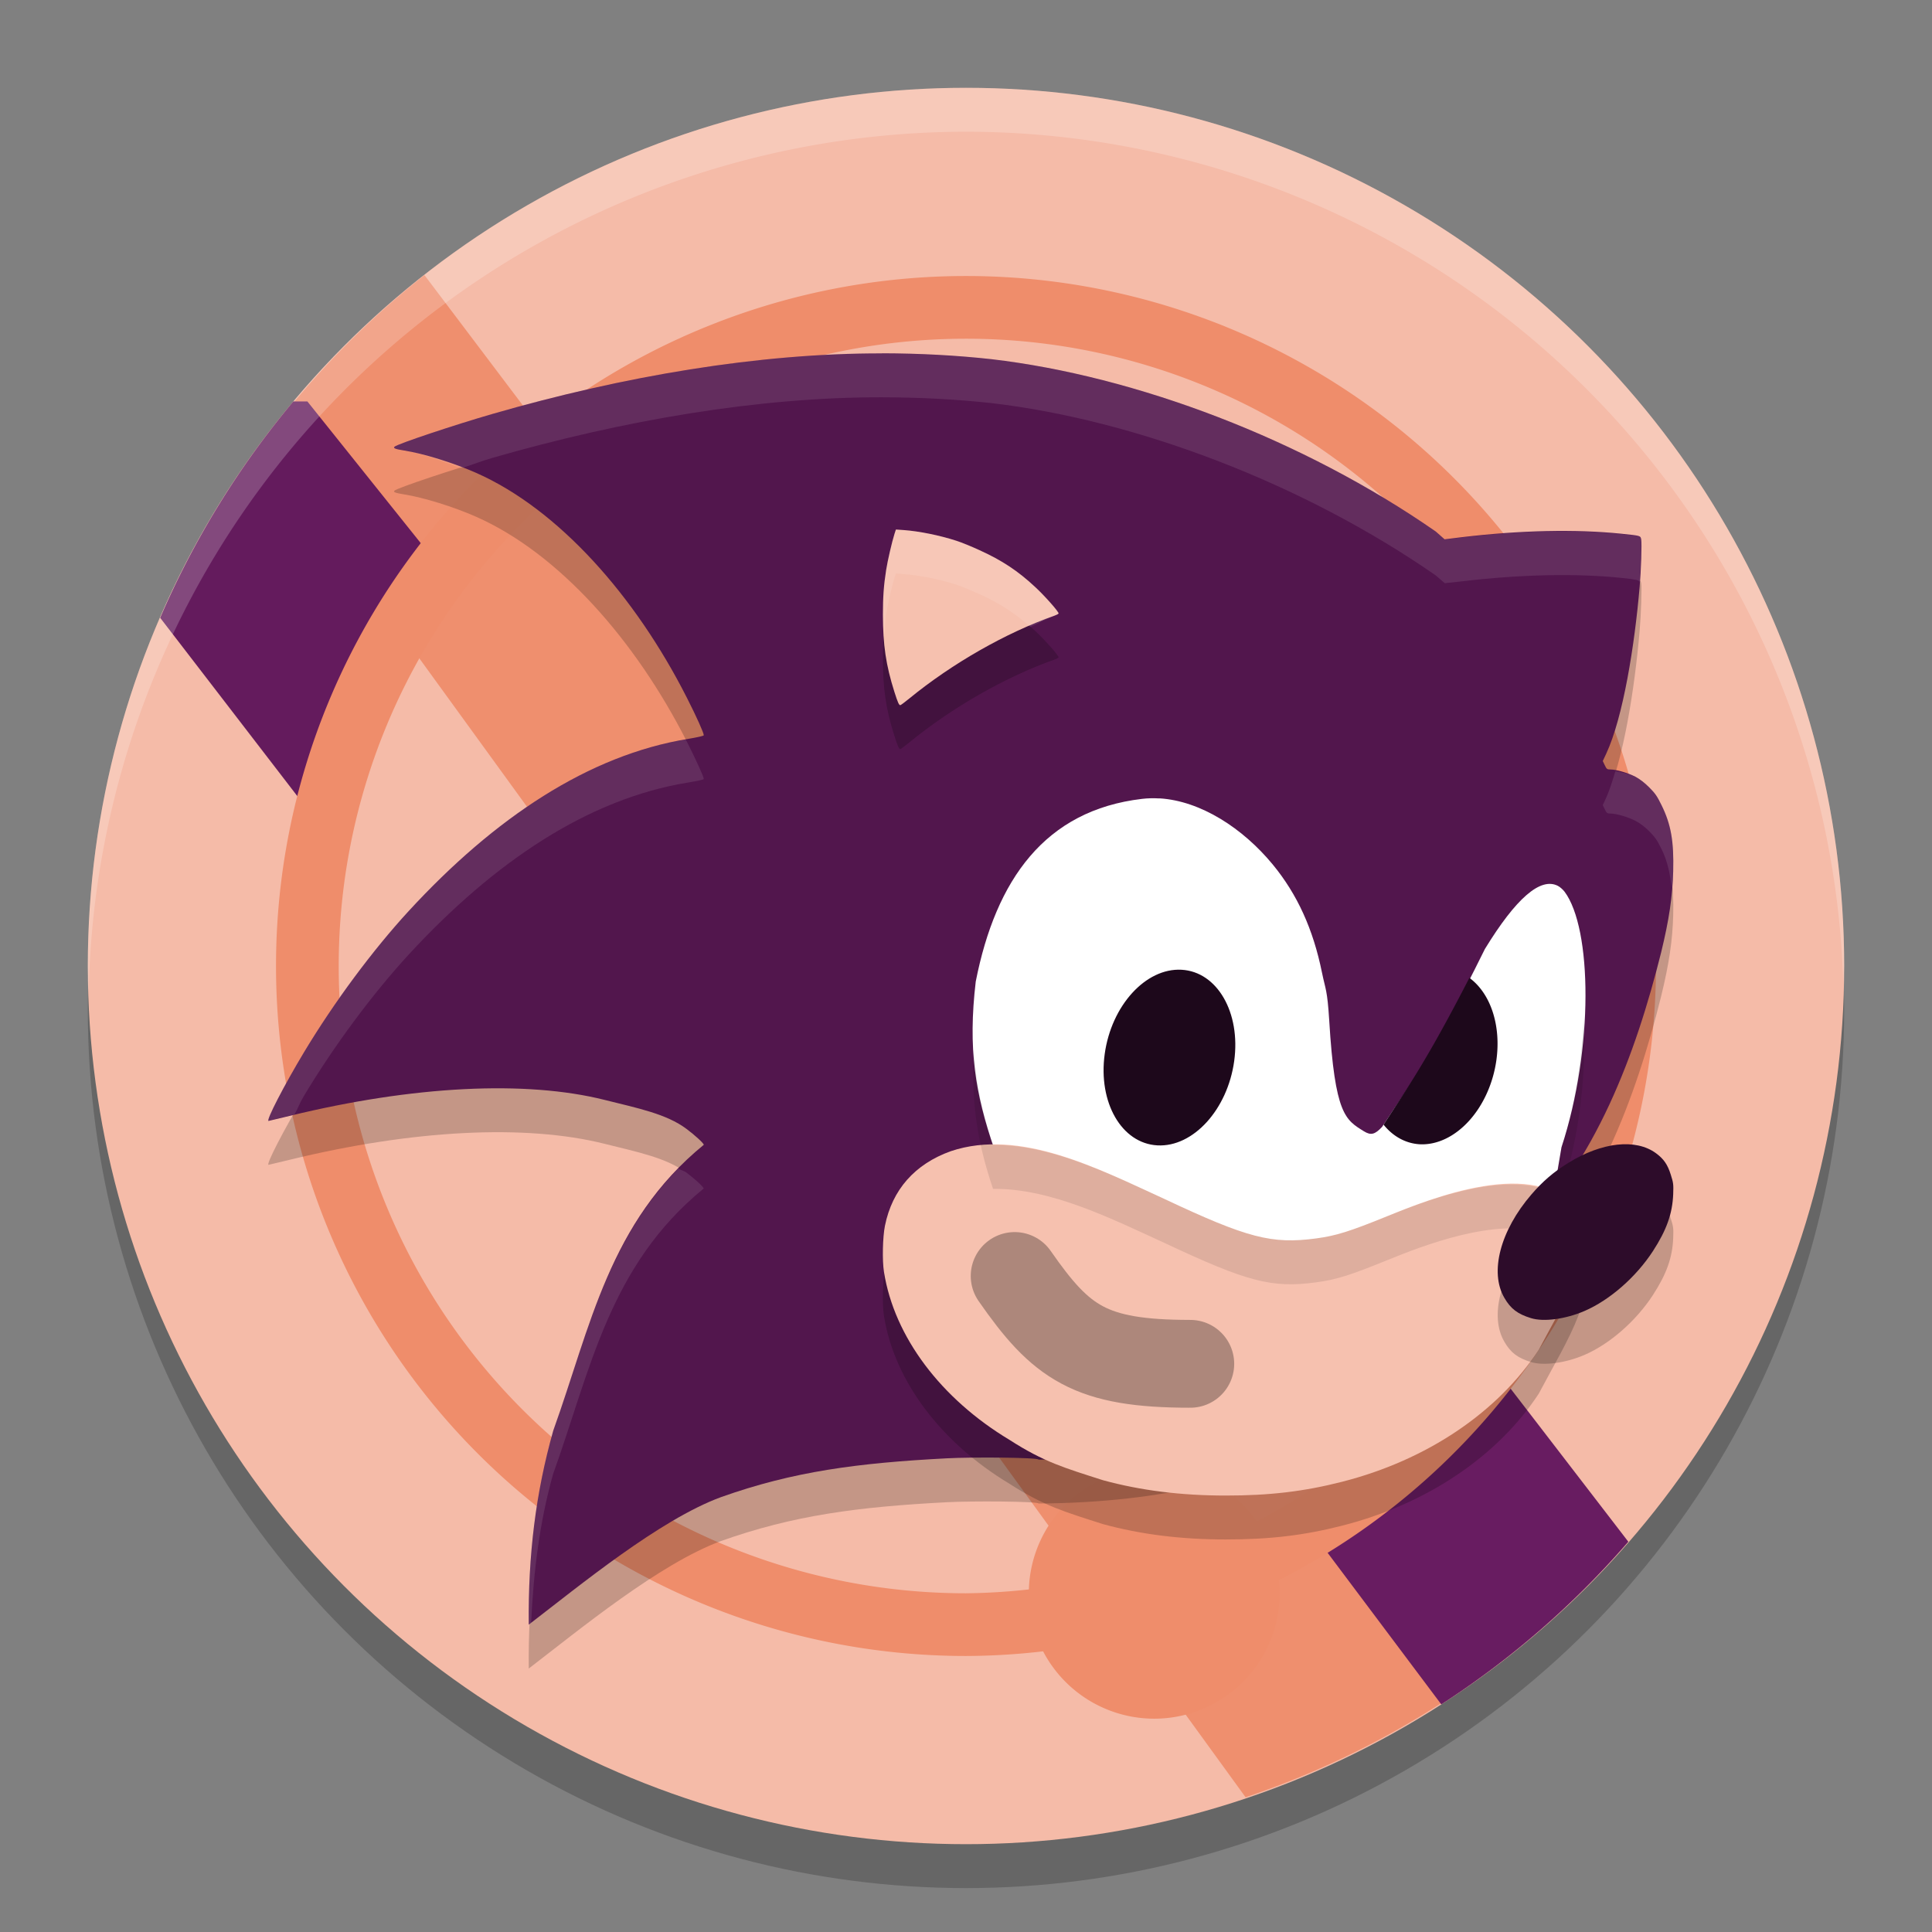 <svg xmlns="http://www.w3.org/2000/svg" width="22" height="22" version="1.1">
 <rect width="100%" height="100%" fill="#808080" stroke="none"/>
 <g transform="translate(-1,-1)">
  <circle style="opacity:0.2" cx="12" cy="12.5" r="10"/>
  <circle style="fill:#f5bba8" cx="12" cy="12" r="10"/>
  <path style="fill:#ef8f6e" d="M 5.833,4.132 A 10,10 0 0 0 3.989,6.035 L 15.184,21.466 a 10,10 0 0 0 2.69,-1.388 z"/>
  <path style="fill:#681c61" d="m 18.071,16.643 -2.143,1.786 1.484,1.979 a 10,10 0 0 0 2.13,-1.852 z"/>
  <path style="fill:#641b5d" d="M 4.341,5.571 A 10,10 0 0 0 2.824,8.035 L 4.5,10.214 5.929,7.357 4.5,5.571 Z"/>
  <path style="fill:#ef8d6b" d="M 12,4.143 A 7.857,7.857 0 0 0 4.143,12 7.857,7.857 0 0 0 12,19.857 a 7.857,7.857 0 0 0 0.878,-0.053 1.429,1.429 0 0 0 1.265,0.767 1.429,1.429 0 0 0 1.429,-1.429 A 1.429,1.429 0 0 0 15.562,18.994 7.857,7.857 0 0 0 19.857,12 7.857,7.857 0 0 0 12,4.143 Z m 0,0.714 A 7.143,7.143 0 0 1 19.143,12 7.143,7.143 0 0 1 15.312,18.325 1.429,1.429 0 0 0 14.143,17.714 1.429,1.429 0 0 0 12.716,19.099 7.143,7.143 0 0 1 12,19.143 7.143,7.143 0 0 1 4.857,12 7.143,7.143 0 0 1 12,4.857 Z"/>
  <path style="opacity:0.2" d="m 11.045,5.524 c -1.404,-0.003 -2.947,0.259 -4.442,0.691 -0.426,0.123 -1.08,0.341 -1.111,0.372 -0.017,0.016 0.01,0.027 0.1,0.041 0.233,0.037 0.574,0.143 0.831,0.257 0.934,0.414 1.808,1.395 2.399,2.561 0.109,0.214 0.192,0.4 0.192,0.426 0,0.008 -0.068,0.023 -0.179,0.042 -1.129,0.184 -2.201,0.895 -3.182,1.961 -0.411,0.447 -0.847,1.035 -1.189,1.603 -0.231,0.384 -0.438,0.786 -0.406,0.786 0.002,0 0.112,-0.026 0.243,-0.058 1.403,-0.342 2.685,-0.407 3.585,-0.181 0.38,0.095 0.702,0.159 0.93,0.329 0.098,0.073 0.198,0.165 0.198,0.182 -1.079,0.881 -1.288,2.07 -1.714,3.254 C 7.1,18.498 7.013,19.21 7.021,20 7.598,19.557 8.511,18.805 9.21,18.548 10.034,18.255 10.767,18.159 11.783,18.106 c 0.282,-0.015 1.033,-0.011 1.044,0.015 2.887,-0.021 4.214,-1.145 5.472,-2.535 0.872,-0.859 1.327,-2.08 1.617,-3.242 0.091,-0.374 0.129,-0.633 0.137,-0.922 0.009,-0.342 -0.025,-0.535 -0.133,-0.754 -0.051,-0.104 -0.073,-0.135 -0.141,-0.203 -0.053,-0.053 -0.107,-0.094 -0.158,-0.121 -0.083,-0.043 -0.217,-0.082 -0.283,-0.082 -0.038,0 -0.043,-0.004 -0.064,-0.048 l -0.023,-0.048 0.039,-0.083 c 0.194,-0.416 0.324,-1.238 0.381,-1.901 0.016,-0.183 0.026,-0.493 0.018,-0.537 -0.009,-0.046 -0.003,-0.044 -0.222,-0.067 -0.523,-0.054 -1.156,-0.04 -1.822,0.039 L 17.45,7.641 17.35,7.553 C 15.839,6.502 13.934,5.782 12.29,5.59 c -0.398,-0.044 -0.815,-0.066 -1.245,-0.067 z"/>
  <path style="fill:#52164d" d="m 11.045,5.024 c -1.404,-0.003 -2.947,0.259 -4.442,0.691 -0.426,0.123 -1.08,0.341 -1.111,0.372 -0.017,0.016 0.01,0.027 0.1,0.041 0.233,0.037 0.574,0.143 0.831,0.257 0.934,0.414 1.808,1.395 2.399,2.561 0.109,0.214 0.192,0.4 0.192,0.426 0,0.008 -0.068,0.023 -0.179,0.042 -1.129,0.184 -2.201,0.895 -3.182,1.961 -0.411,0.447 -0.847,1.035 -1.189,1.603 -0.231,0.384 -0.438,0.786 -0.406,0.786 0.002,0 0.112,-0.026 0.243,-0.058 1.403,-0.342 2.685,-0.407 3.585,-0.181 0.38,0.095 0.702,0.159 0.93,0.329 0.098,0.073 0.198,0.165 0.198,0.182 -1.079,0.881 -1.288,2.07 -1.714,3.254 C 7.1,17.998 7.013,18.71 7.021,19.5 7.598,19.057 8.511,18.305 9.21,18.048 10.034,17.755 10.767,17.659 11.783,17.606 c 0.282,-0.015 1.033,-0.011 1.044,0.015 2.887,-0.021 4.214,-1.145 5.472,-2.535 0.872,-0.859 1.327,-2.08 1.617,-3.242 0.091,-0.374 0.129,-0.633 0.137,-0.922 0.009,-0.342 -0.025,-0.535 -0.133,-0.754 -0.051,-0.104 -0.073,-0.135 -0.141,-0.203 -0.053,-0.053 -0.107,-0.094 -0.158,-0.121 -0.083,-0.043 -0.217,-0.082 -0.283,-0.082 -0.038,0 -0.043,-0.004 -0.064,-0.048 l -0.023,-0.048 0.039,-0.083 c 0.194,-0.416 0.324,-1.238 0.381,-1.901 0.016,-0.183 0.026,-0.493 0.018,-0.537 -0.009,-0.046 -0.003,-0.044 -0.222,-0.067 -0.523,-0.054 -1.156,-0.04 -1.822,0.039 L 17.45,7.141 17.35,7.053 C 15.839,6.002 13.934,5.282 12.29,5.09 c -0.398,-0.044 -0.815,-0.066 -1.245,-0.067 z"/>
  <path style="fill:#ffffff" d="m 14.204,10.092 c -0.067,-0.004 -0.134,-0.003 -0.2,0.005 -1.103,0.13 -1.664,0.918 -1.893,2.08 -0.09,0.764 -0.007,1.274 0.211,1.908 0.02,0.059 0.029,0.099 0.023,0.106 -0.006,0.006 -0.044,0.004 -0.101,-0.005 -0.034,-0.006 -0.12,-0.006 -0.19,-0.008 V 15.03 L 15.722,15.485 18.253,15.03 18.724,14.4 18.781,14.064 c 0.37,-1.129 0.347,-2.493 0.035,-2.91 -0.019,-0.025 -0.053,-0.055 -0.077,-0.067 -0.198,-0.1 -0.476,0.141 -0.83,0.719 -0.665,1.344 -0.832,1.502 -1.171,2.026 -0.082,0.088 -0.128,0.099 -0.207,0.05 -0.209,-0.13 -0.33,-0.186 -0.395,-1.263 -0.022,-0.353 -0.042,-0.347 -0.082,-0.542 -0.101,-0.498 -0.282,-0.894 -0.562,-1.234 -0.34,-0.412 -0.819,-0.723 -1.288,-0.752 z"/>
  <path style="opacity:0.2" d="m 11.202,7.53 -0.016,0.049 c -0.028,0.088 -0.079,0.306 -0.095,0.41 -0.028,0.177 -0.037,0.31 -0.037,0.509 0,0.345 0.034,0.576 0.131,0.882 C 11.224,9.502 11.237,9.53 11.252,9.53 c 0.005,0 0.051,-0.034 0.101,-0.075 0.489,-0.4 1.1,-0.749 1.656,-0.945 0.023,-0.008 0.043,-0.019 0.045,-0.024 0.006,-0.016 -0.159,-0.203 -0.268,-0.303 C 12.59,8 12.409,7.881 12.154,7.765 12.063,7.723 11.945,7.675 11.894,7.659 11.701,7.596 11.468,7.549 11.292,7.536 Z"/>
  <path style="fill:#f6c1af" d="m 11.202,7.03 -0.016,0.049 c -0.028,0.088 -0.079,0.306 -0.095,0.41 -0.028,0.177 -0.037,0.31 -0.037,0.509 0,0.345 0.034,0.576 0.131,0.882 C 11.224,9.002 11.237,9.03 11.252,9.03 c 0.005,0 0.051,-0.034 0.101,-0.075 0.489,-0.4 1.1,-0.749 1.656,-0.945 0.023,-0.008 0.043,-0.019 0.045,-0.024 0.006,-0.016 -0.159,-0.203 -0.268,-0.303 C 12.59,7.5 12.409,7.381 12.154,7.265 12.063,7.223 11.945,7.175 11.894,7.159 11.701,7.096 11.468,7.049 11.292,7.036 Z"/>
  <path style="fill:#f5beac" d="m 12.6,15.123 c 0.152,8e-4 0.225,0.048 0.344,0.226 0.195,0.29 0.397,0.484 0.661,0.633 0.21,0.118 0.45,0.189 0.685,0.2 0.078,0.004 0.156,0.015 0.202,0.028 0.064,0.019 0.083,0.03 0.141,0.088 0.056,0.056 0.07,0.078 0.089,0.139 0.012,0.04 0.022,0.091 0.022,0.113 0,0.022 -0.01,0.073 -0.022,0.113 -0.019,0.061 -0.033,0.083 -0.089,0.139 -0.056,0.056 -0.078,0.07 -0.139,0.089 -0.069,0.021 -0.187,0.028 -0.29,0.015 -0.253,-0.03 -0.343,-0.049 -0.534,-0.111 -0.362,-0.118 -0.681,-0.315 -0.963,-0.596 -0.19,-0.189 -0.408,-0.482 -0.448,-0.603 -0.058,-0.173 0.02,-0.357 0.186,-0.438 0.063,-0.031 0.081,-0.035 0.157,-0.035 z"/>
  <path style="fill:#f5beac" d="m 12.754,17.552 c 0.005,4.19e-4 0.012,8e-4 0.016,0.001 0.051,0.005 0.113,0.009 0.156,0.011 -0.026,-0.002 -0.059,-0.004 -0.1,-0.008 -0.02,-0.002 -0.045,-0.003 -0.073,-0.005 z"/>
  <path style="opacity:0.2" d="m 11.826,14.609 c -0.409,0.147 -0.666,0.438 -0.749,0.849 -0.026,0.129 -0.032,0.396 -0.011,0.526 0.117,0.739 0.649,1.444 1.431,1.913 0.391,0.252 0.628,0.319 1.065,0.459 0.43,0.117 0.886,0.174 1.395,0.174 0.499,3.21e-4 0.892,-0.046 1.326,-0.157 0.961,-0.245 1.769,-0.787 2.239,-1.503 0.339,-0.641 0.713,-1.187 0.434,-1.58 -0.45,-0.635 -1.68,-0.136 -2.157,0.058 -0.43,0.175 -0.586,0.224 -0.811,0.254 -0.507,0.068 -0.783,-0.004 -1.734,-0.452 -0.741,-0.338 -1.637,-0.807 -2.428,-0.541 z"/>
  <path style="fill:#f6c1af" d="m 11.826,14.109 c -0.409,0.147 -0.666,0.438 -0.749,0.849 -0.026,0.129 -0.032,0.396 -0.011,0.526 0.117,0.739 0.649,1.444 1.431,1.913 0.391,0.252 0.628,0.319 1.065,0.459 0.43,0.117 0.886,0.174 1.395,0.174 0.499,3.21e-4 0.892,-0.046 1.326,-0.157 0.961,-0.245 1.769,-0.787 2.239,-1.503 0.339,-0.641 0.713,-1.187 0.434,-1.58 -0.45,-0.635 -1.68,-0.136 -2.157,0.058 -0.43,0.175 -0.586,0.224 -0.811,0.254 -0.507,0.068 -0.783,-0.004 -1.734,-0.452 -0.741,-0.338 -1.637,-0.807 -2.428,-0.541 z"/>
  <path style="opacity:0.1" d="m 19.033,12.598 c -0.023,0.474 -0.095,0.987 -0.252,1.467 l -0.057,0.336 -0.111,0.148 c -0.56,-0.202 -1.428,0.143 -1.812,0.299 -0.43,0.175 -0.587,0.224 -0.812,0.254 -0.507,0.068 -0.783,-0.003 -1.734,-0.451 -0.594,-0.272 -1.287,-0.621 -1.947,-0.613 -0.122,-0.364 -0.193,-0.695 -0.217,-1.057 -0.034,0.581 0.041,1.035 0.217,1.557 0.66,-0.008 1.353,0.342 1.947,0.613 0.952,0.448 1.227,0.519 1.734,0.451 0.225,-0.03 0.383,-0.079 0.812,-0.254 0.384,-0.156 1.252,-0.501 1.812,-0.299 l 0.111,-0.148 0.057,-0.336 c 0.217,-0.661 0.284,-1.382 0.252,-1.967 z"/>
  <path style="opacity:0.2" d="m 18.434,16.51 c -0.153,-0.047 -0.232,-0.107 -0.304,-0.232 -0.17,-0.292 -0.046,-0.765 0.308,-1.176 0.132,-0.153 0.255,-0.258 0.422,-0.361 0.383,-0.236 0.767,-0.278 0.997,-0.109 0.088,0.065 0.132,0.128 0.168,0.243 0.03,0.094 0.032,0.11 0.028,0.223 -0.009,0.223 -0.075,0.408 -0.231,0.649 -0.192,0.295 -0.491,0.557 -0.778,0.681 -0.215,0.093 -0.465,0.127 -0.61,0.082 z"/>
  <path style="fill:#2d0c2a" d="m 18.434,16.01 c -0.153,-0.047 -0.232,-0.107 -0.304,-0.232 -0.17,-0.292 -0.046,-0.765 0.308,-1.176 0.132,-0.153 0.255,-0.258 0.422,-0.361 0.383,-0.236 0.767,-0.278 0.997,-0.109 0.088,0.065 0.132,0.128 0.168,0.243 0.03,0.094 0.032,0.11 0.028,0.223 -0.009,0.223 -0.075,0.408 -0.231,0.649 -0.192,0.295 -0.491,0.557 -0.778,0.681 -0.215,0.093 -0.465,0.127 -0.61,0.082 z"/>
  <ellipse style="fill:#1d081b" cx="16.004" cy="12.289" rx=".738" ry="1.009" transform="matrix(0.999,0.054,-0.136,0.991,0,0)"/>
  <path style="opacity:0.3;fill:none;stroke:#000000;stroke-linecap:round" d="m 12.554,15.53 c 0.53,0.762 0.857,1 2,1"/>
  <path style="fill:#1d081b" d="m 17.732,12.135 c -0.473,0.92 -0.692,1.233 -0.977,1.672 A 0.733,1.013 13.175 0 0 17.167,14.03 0.733,1.013 13.175 0 0 18.04,13.069 0.733,1.013 13.175 0 0 17.732,12.135 Z"/>
  <path style="opacity:0.2;fill:#ffffff" d="M 12,2 A 10,10 0 0 0 2,12 10,10 0 0 0 2.01,12.293 10,10 0 0 1 12,2.5 10,10 0 0 1 21.99,12.207 10,10 0 0 0 22,12 10,10 0 0 0 12,2 Z"/>
  <path style="opacity:0.1;fill:#ffffff" d="M 11.045,5.023 C 9.641,5.021 8.099,5.284 6.604,5.715 6.177,5.838 5.524,6.056 5.492,6.086 c -0.017,0.016 0.009,0.026 0.1,0.041 0.185,0.03 0.435,0.119 0.66,0.205 0.153,-0.049 0.217,-0.078 0.352,-0.117 1.495,-0.431 3.038,-0.694 4.441,-0.691 0.43,7.89e-4 0.846,0.023 1.244,0.066 1.644,0.192 3.549,0.913 5.061,1.963 l 0.102,0.088 0.193,-0.021 c 0.666,-0.079 1.3,-0.093 1.822,-0.039 0.164,0.017 0.193,0.025 0.205,0.045 0.013,-0.183 0.023,-0.439 0.016,-0.479 -0.009,-0.046 -0.002,-0.044 -0.221,-0.066 -0.523,-0.054 -1.156,-0.04 -1.822,0.039 l -0.193,0.021 -0.102,-0.088 c -1.511,-1.05 -3.417,-1.771 -5.061,-1.963 -0.398,-0.044 -0.814,-0.066 -1.244,-0.066 z M 8.805,9.42 C 7.686,9.611 6.625,10.316 5.652,11.373 c -0.411,0.447 -0.848,1.035 -1.189,1.604 -0.231,0.384 -0.439,0.785 -0.406,0.785 0.002,0 0.113,-0.027 0.244,-0.059 0.017,-0.004 0.033,-0.006 0.051,-0.01 0.056,-0.1 0.048,-0.111 0.111,-0.217 0.341,-0.568 0.778,-1.157 1.189,-1.604 0.982,-1.066 2.052,-1.777 3.182,-1.961 0.111,-0.018 0.18,-0.033 0.18,-0.041 0,-0.026 -0.085,-0.211 -0.193,-0.426 -0.005,-0.009 -0.011,-0.016 -0.016,-0.025 z M 19.395,9.781 c -0.034,0.111 -0.067,0.22 -0.105,0.303 l -0.039,0.084 0.023,0.047 c 0.021,0.044 0.026,0.049 0.064,0.049 0.066,0 0.2,0.039 0.283,0.082 0.051,0.026 0.105,0.066 0.158,0.119 0.068,0.068 0.089,0.099 0.141,0.203 0.069,0.14 0.099,0.285 0.115,0.449 0.005,-0.064 0.016,-0.13 0.018,-0.195 0.009,-0.342 -0.025,-0.535 -0.133,-0.754 -0.051,-0.104 -0.072,-0.135 -0.141,-0.203 -0.053,-0.053 -0.107,-0.093 -0.158,-0.119 -0.066,-0.035 -0.156,-0.053 -0.227,-0.064 z M 8.723,14.307 C 7.897,15.153 7.683,16.219 7.299,17.285 7.099,17.997 7.014,18.71 7.021,19.5 c 0.008,-0.006 0.02,-0.016 0.027,-0.021 0.028,-0.585 0.096,-1.145 0.25,-1.693 0.426,-1.184 0.636,-2.371 1.715,-3.252 0,-0.017 -0.1,-0.109 -0.197,-0.182 -0.026,-0.02 -0.065,-0.028 -0.094,-0.045 z"/>
  <path style="opacity:0.1;fill:#ffffff" d="m 11.201,7.029 -0.016,0.049 c -0.028,0.088 -0.078,0.306 -0.094,0.41 -0.028,0.177 -0.037,0.31 -0.037,0.51 0,0.101 0.011,0.18 0.018,0.266 0.006,-0.087 0.005,-0.18 0.02,-0.275 0.016,-0.104 0.066,-0.322 0.094,-0.41 l 0.016,-0.049 0.092,0.008 c 0.176,0.012 0.407,0.059 0.6,0.121 0.052,0.017 0.17,0.066 0.262,0.107 0.231,0.105 0.402,0.218 0.578,0.373 0.092,-0.04 0.187,-0.097 0.277,-0.129 0.023,-0.008 0.043,-0.02 0.045,-0.025 0.006,-0.016 -0.161,-0.202 -0.27,-0.303 C 12.589,7.5 12.409,7.381 12.154,7.266 12.063,7.224 11.944,7.175 11.893,7.158 11.7,7.096 11.469,7.05 11.293,7.037 Z"/>
 </g>
</svg>
